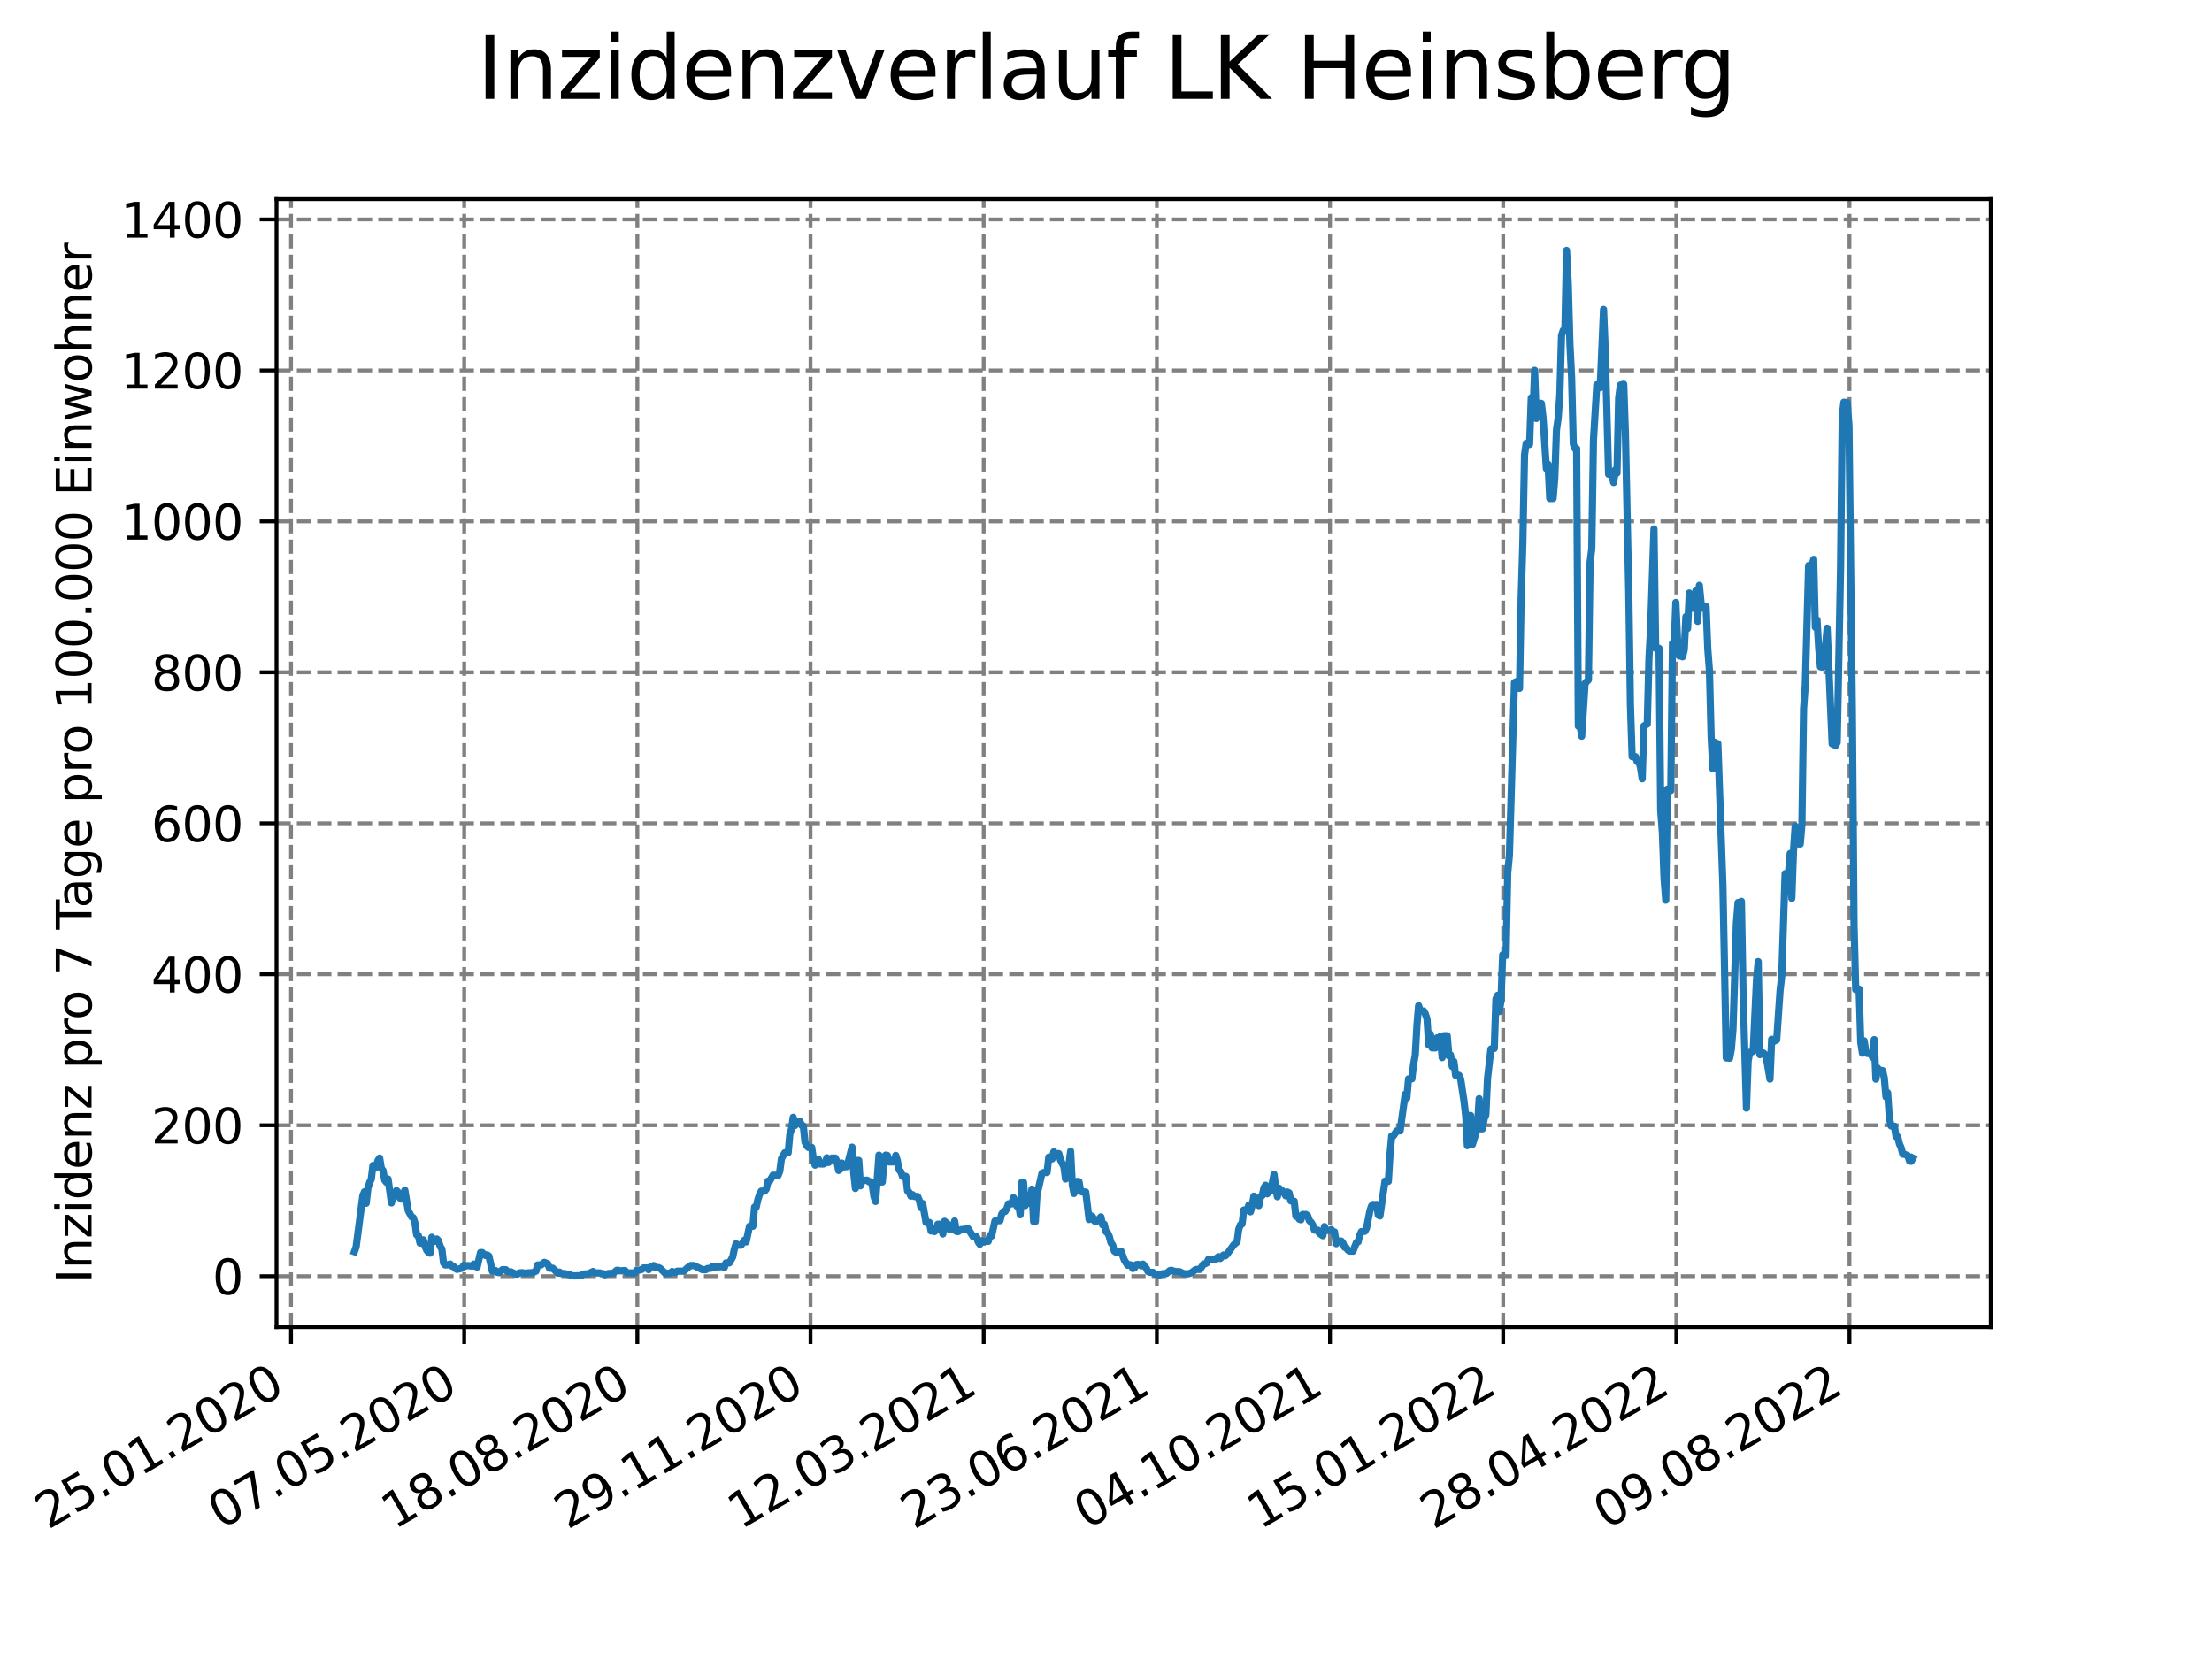 <?xml version="1.0" encoding="utf-8" standalone="no"?>
<!DOCTYPE svg PUBLIC "-//W3C//DTD SVG 1.1//EN"
  "http://www.w3.org/Graphics/SVG/1.1/DTD/svg11.dtd">
<svg xmlns:xlink="http://www.w3.org/1999/xlink" width="460.8pt" height="345.6pt" viewBox="0 0 460.8 345.6" xmlns="http://www.w3.org/2000/svg" version="1.1">
 <defs>
  <style type="text/css">*{stroke-linejoin: round; stroke-linecap: butt}</style>
 </defs>
 <g id="figure_1">
  <g id="patch_1">
   <path d="M 0 345.6 
L 460.8 345.6 
L 460.8 0 
L 0 0 
z
" style="fill: #ffffff"/>
  </g>
  <g id="axes_1">
   <g id="patch_2">
    <path d="M 57.6 276.48 
L 414.72 276.48 
L 414.72 41.472 
L 57.6 41.472 
z
" style="fill: #ffffff"/>
   </g>
   <g id="matplotlib.axis_1">
    <g id="xtick_1">
     <g id="line2d_1">
      <path d="M 60.626 276.48 
L 60.626 41.472 
" clip-path="url(#pe37b77b054)" style="fill: none; stroke-dasharray: 2.96,1.28; stroke-dashoffset: 0; stroke: #808080; stroke-width: 0.8"/>
     </g>
     <g id="line2d_2">
      <defs>
       <path id="me35acb816f" d="M 0 0 
L 0 3.5 
" style="stroke: #000000; stroke-width: 0.8"/>
      </defs>
      <g>
       <use xlink:href="#me35acb816f" x="60.626" y="276.48" style="stroke: #000000; stroke-width: 0.8"/>
      </g>
     </g>
     <g id="text_1">
      <!-- 25.01.2020 -->
      <g transform="translate(10.001 318.689) rotate(-30) scale(0.1 -0.1)">
       <defs>
        <path id="DejaVuSans-32" d="M 1228 531 
L 3431 531 
L 3431 0 
L 469 0 
L 469 531 
Q 828 903 1448 1529 
Q 2069 2156 2228 2338 
Q 2531 2678 2651 2914 
Q 2772 3150 2772 3378 
Q 2772 3750 2511 3984 
Q 2250 4219 1831 4219 
Q 1534 4219 1204 4116 
Q 875 4013 500 3803 
L 500 4441 
Q 881 4594 1212 4672 
Q 1544 4750 1819 4750 
Q 2544 4750 2975 4387 
Q 3406 4025 3406 3419 
Q 3406 3131 3298 2873 
Q 3191 2616 2906 2266 
Q 2828 2175 2409 1742 
Q 1991 1309 1228 531 
z
" transform="scale(0.016)"/>
        <path id="DejaVuSans-35" d="M 691 4666 
L 3169 4666 
L 3169 4134 
L 1269 4134 
L 1269 2991 
Q 1406 3038 1543 3061 
Q 1681 3084 1819 3084 
Q 2600 3084 3056 2656 
Q 3513 2228 3513 1497 
Q 3513 744 3044 326 
Q 2575 -91 1722 -91 
Q 1428 -91 1123 -41 
Q 819 9 494 109 
L 494 744 
Q 775 591 1075 516 
Q 1375 441 1709 441 
Q 2250 441 2565 725 
Q 2881 1009 2881 1497 
Q 2881 1984 2565 2268 
Q 2250 2553 1709 2553 
Q 1456 2553 1204 2497 
Q 953 2441 691 2322 
L 691 4666 
z
" transform="scale(0.016)"/>
        <path id="DejaVuSans-2e" d="M 684 794 
L 1344 794 
L 1344 0 
L 684 0 
L 684 794 
z
" transform="scale(0.016)"/>
        <path id="DejaVuSans-30" d="M 2034 4250 
Q 1547 4250 1301 3770 
Q 1056 3291 1056 2328 
Q 1056 1369 1301 889 
Q 1547 409 2034 409 
Q 2525 409 2770 889 
Q 3016 1369 3016 2328 
Q 3016 3291 2770 3770 
Q 2525 4250 2034 4250 
z
M 2034 4750 
Q 2819 4750 3233 4129 
Q 3647 3509 3647 2328 
Q 3647 1150 3233 529 
Q 2819 -91 2034 -91 
Q 1250 -91 836 529 
Q 422 1150 422 2328 
Q 422 3509 836 4129 
Q 1250 4750 2034 4750 
z
" transform="scale(0.016)"/>
        <path id="DejaVuSans-31" d="M 794 531 
L 1825 531 
L 1825 4091 
L 703 3866 
L 703 4441 
L 1819 4666 
L 2450 4666 
L 2450 531 
L 3481 531 
L 3481 0 
L 794 0 
L 794 531 
z
" transform="scale(0.016)"/>
       </defs>
       <use xlink:href="#DejaVuSans-32"/>
       <use xlink:href="#DejaVuSans-35" x="63.623"/>
       <use xlink:href="#DejaVuSans-2e" x="127.246"/>
       <use xlink:href="#DejaVuSans-30" x="159.033"/>
       <use xlink:href="#DejaVuSans-31" x="222.656"/>
       <use xlink:href="#DejaVuSans-2e" x="286.279"/>
       <use xlink:href="#DejaVuSans-32" x="318.066"/>
       <use xlink:href="#DejaVuSans-30" x="381.689"/>
       <use xlink:href="#DejaVuSans-32" x="445.312"/>
       <use xlink:href="#DejaVuSans-30" x="508.936"/>
      </g>
     </g>
    </g>
    <g id="xtick_2">
     <g id="line2d_3">
      <path d="M 96.699 276.48 
L 96.699 41.472 
" clip-path="url(#pe37b77b054)" style="fill: none; stroke-dasharray: 2.96,1.28; stroke-dashoffset: 0; stroke: #808080; stroke-width: 0.8"/>
     </g>
     <g id="line2d_4">
      <g>
       <use xlink:href="#me35acb816f" x="96.699" y="276.48" style="stroke: #000000; stroke-width: 0.8"/>
      </g>
     </g>
     <g id="text_2">
      <!-- 07.05.2020 -->
      <g transform="translate(46.074 318.689) rotate(-30) scale(0.1 -0.1)">
       <defs>
        <path id="DejaVuSans-37" d="M 525 4666 
L 3525 4666 
L 3525 4397 
L 1831 0 
L 1172 0 
L 2766 4134 
L 525 4134 
L 525 4666 
z
" transform="scale(0.016)"/>
       </defs>
       <use xlink:href="#DejaVuSans-30"/>
       <use xlink:href="#DejaVuSans-37" x="63.623"/>
       <use xlink:href="#DejaVuSans-2e" x="127.246"/>
       <use xlink:href="#DejaVuSans-30" x="159.033"/>
       <use xlink:href="#DejaVuSans-35" x="222.656"/>
       <use xlink:href="#DejaVuSans-2e" x="286.279"/>
       <use xlink:href="#DejaVuSans-32" x="318.066"/>
       <use xlink:href="#DejaVuSans-30" x="381.689"/>
       <use xlink:href="#DejaVuSans-32" x="445.312"/>
       <use xlink:href="#DejaVuSans-30" x="508.936"/>
      </g>
     </g>
    </g>
    <g id="xtick_3">
     <g id="line2d_5">
      <path d="M 132.772 276.48 
L 132.772 41.472 
" clip-path="url(#pe37b77b054)" style="fill: none; stroke-dasharray: 2.96,1.28; stroke-dashoffset: 0; stroke: #808080; stroke-width: 0.8"/>
     </g>
     <g id="line2d_6">
      <g>
       <use xlink:href="#me35acb816f" x="132.772" y="276.48" style="stroke: #000000; stroke-width: 0.8"/>
      </g>
     </g>
     <g id="text_3">
      <!-- 18.08.2020 -->
      <g transform="translate(82.147 318.689) rotate(-30) scale(0.1 -0.1)">
       <defs>
        <path id="DejaVuSans-38" d="M 2034 2216 
Q 1584 2216 1326 1975 
Q 1069 1734 1069 1313 
Q 1069 891 1326 650 
Q 1584 409 2034 409 
Q 2484 409 2743 651 
Q 3003 894 3003 1313 
Q 3003 1734 2745 1975 
Q 2488 2216 2034 2216 
z
M 1403 2484 
Q 997 2584 770 2862 
Q 544 3141 544 3541 
Q 544 4100 942 4425 
Q 1341 4750 2034 4750 
Q 2731 4750 3128 4425 
Q 3525 4100 3525 3541 
Q 3525 3141 3298 2862 
Q 3072 2584 2669 2484 
Q 3125 2378 3379 2068 
Q 3634 1759 3634 1313 
Q 3634 634 3220 271 
Q 2806 -91 2034 -91 
Q 1263 -91 848 271 
Q 434 634 434 1313 
Q 434 1759 690 2068 
Q 947 2378 1403 2484 
z
M 1172 3481 
Q 1172 3119 1398 2916 
Q 1625 2713 2034 2713 
Q 2441 2713 2670 2916 
Q 2900 3119 2900 3481 
Q 2900 3844 2670 4047 
Q 2441 4250 2034 4250 
Q 1625 4250 1398 4047 
Q 1172 3844 1172 3481 
z
" transform="scale(0.016)"/>
       </defs>
       <use xlink:href="#DejaVuSans-31"/>
       <use xlink:href="#DejaVuSans-38" x="63.623"/>
       <use xlink:href="#DejaVuSans-2e" x="127.246"/>
       <use xlink:href="#DejaVuSans-30" x="159.033"/>
       <use xlink:href="#DejaVuSans-38" x="222.656"/>
       <use xlink:href="#DejaVuSans-2e" x="286.279"/>
       <use xlink:href="#DejaVuSans-32" x="318.066"/>
       <use xlink:href="#DejaVuSans-30" x="381.689"/>
       <use xlink:href="#DejaVuSans-32" x="445.312"/>
       <use xlink:href="#DejaVuSans-30" x="508.936"/>
      </g>
     </g>
    </g>
    <g id="xtick_4">
     <g id="line2d_7">
      <path d="M 168.845 276.48 
L 168.845 41.472 
" clip-path="url(#pe37b77b054)" style="fill: none; stroke-dasharray: 2.96,1.28; stroke-dashoffset: 0; stroke: #808080; stroke-width: 0.8"/>
     </g>
     <g id="line2d_8">
      <g>
       <use xlink:href="#me35acb816f" x="168.845" y="276.48" style="stroke: #000000; stroke-width: 0.8"/>
      </g>
     </g>
     <g id="text_4">
      <!-- 29.11.2020 -->
      <g transform="translate(118.219 318.689) rotate(-30) scale(0.1 -0.1)">
       <defs>
        <path id="DejaVuSans-39" d="M 703 97 
L 703 672 
Q 941 559 1184 500 
Q 1428 441 1663 441 
Q 2288 441 2617 861 
Q 2947 1281 2994 2138 
Q 2813 1869 2534 1725 
Q 2256 1581 1919 1581 
Q 1219 1581 811 2004 
Q 403 2428 403 3163 
Q 403 3881 828 4315 
Q 1253 4750 1959 4750 
Q 2769 4750 3195 4129 
Q 3622 3509 3622 2328 
Q 3622 1225 3098 567 
Q 2575 -91 1691 -91 
Q 1453 -91 1209 -44 
Q 966 3 703 97 
z
M 1959 2075 
Q 2384 2075 2632 2365 
Q 2881 2656 2881 3163 
Q 2881 3666 2632 3958 
Q 2384 4250 1959 4250 
Q 1534 4250 1286 3958 
Q 1038 3666 1038 3163 
Q 1038 2656 1286 2365 
Q 1534 2075 1959 2075 
z
" transform="scale(0.016)"/>
       </defs>
       <use xlink:href="#DejaVuSans-32"/>
       <use xlink:href="#DejaVuSans-39" x="63.623"/>
       <use xlink:href="#DejaVuSans-2e" x="127.246"/>
       <use xlink:href="#DejaVuSans-31" x="159.033"/>
       <use xlink:href="#DejaVuSans-31" x="222.656"/>
       <use xlink:href="#DejaVuSans-2e" x="286.279"/>
       <use xlink:href="#DejaVuSans-32" x="318.066"/>
       <use xlink:href="#DejaVuSans-30" x="381.689"/>
       <use xlink:href="#DejaVuSans-32" x="445.312"/>
       <use xlink:href="#DejaVuSans-30" x="508.936"/>
      </g>
     </g>
    </g>
    <g id="xtick_5">
     <g id="line2d_9">
      <path d="M 204.917 276.48 
L 204.917 41.472 
" clip-path="url(#pe37b77b054)" style="fill: none; stroke-dasharray: 2.96,1.28; stroke-dashoffset: 0; stroke: #808080; stroke-width: 0.8"/>
     </g>
     <g id="line2d_10">
      <g>
       <use xlink:href="#me35acb816f" x="204.917" y="276.48" style="stroke: #000000; stroke-width: 0.8"/>
      </g>
     </g>
     <g id="text_5">
      <!-- 12.03.2021 -->
      <g transform="translate(154.292 318.689) rotate(-30) scale(0.1 -0.1)">
       <defs>
        <path id="DejaVuSans-33" d="M 2597 2516 
Q 3050 2419 3304 2112 
Q 3559 1806 3559 1356 
Q 3559 666 3084 287 
Q 2609 -91 1734 -91 
Q 1441 -91 1130 -33 
Q 819 25 488 141 
L 488 750 
Q 750 597 1062 519 
Q 1375 441 1716 441 
Q 2309 441 2620 675 
Q 2931 909 2931 1356 
Q 2931 1769 2642 2001 
Q 2353 2234 1838 2234 
L 1294 2234 
L 1294 2753 
L 1863 2753 
Q 2328 2753 2575 2939 
Q 2822 3125 2822 3475 
Q 2822 3834 2567 4026 
Q 2313 4219 1838 4219 
Q 1578 4219 1281 4162 
Q 984 4106 628 3988 
L 628 4550 
Q 988 4650 1302 4700 
Q 1616 4750 1894 4750 
Q 2613 4750 3031 4423 
Q 3450 4097 3450 3541 
Q 3450 3153 3228 2886 
Q 3006 2619 2597 2516 
z
" transform="scale(0.016)"/>
       </defs>
       <use xlink:href="#DejaVuSans-31"/>
       <use xlink:href="#DejaVuSans-32" x="63.623"/>
       <use xlink:href="#DejaVuSans-2e" x="127.246"/>
       <use xlink:href="#DejaVuSans-30" x="159.033"/>
       <use xlink:href="#DejaVuSans-33" x="222.656"/>
       <use xlink:href="#DejaVuSans-2e" x="286.279"/>
       <use xlink:href="#DejaVuSans-32" x="318.066"/>
       <use xlink:href="#DejaVuSans-30" x="381.689"/>
       <use xlink:href="#DejaVuSans-32" x="445.312"/>
       <use xlink:href="#DejaVuSans-31" x="508.936"/>
      </g>
     </g>
    </g>
    <g id="xtick_6">
     <g id="line2d_11">
      <path d="M 240.99 276.48 
L 240.99 41.472 
" clip-path="url(#pe37b77b054)" style="fill: none; stroke-dasharray: 2.96,1.28; stroke-dashoffset: 0; stroke: #808080; stroke-width: 0.8"/>
     </g>
     <g id="line2d_12">
      <g>
       <use xlink:href="#me35acb816f" x="240.99" y="276.48" style="stroke: #000000; stroke-width: 0.8"/>
      </g>
     </g>
     <g id="text_6">
      <!-- 23.06.2021 -->
      <g transform="translate(190.365 318.689) rotate(-30) scale(0.1 -0.1)">
       <defs>
        <path id="DejaVuSans-36" d="M 2113 2584 
Q 1688 2584 1439 2293 
Q 1191 2003 1191 1497 
Q 1191 994 1439 701 
Q 1688 409 2113 409 
Q 2538 409 2786 701 
Q 3034 994 3034 1497 
Q 3034 2003 2786 2293 
Q 2538 2584 2113 2584 
z
M 3366 4563 
L 3366 3988 
Q 3128 4100 2886 4159 
Q 2644 4219 2406 4219 
Q 1781 4219 1451 3797 
Q 1122 3375 1075 2522 
Q 1259 2794 1537 2939 
Q 1816 3084 2150 3084 
Q 2853 3084 3261 2657 
Q 3669 2231 3669 1497 
Q 3669 778 3244 343 
Q 2819 -91 2113 -91 
Q 1303 -91 875 529 
Q 447 1150 447 2328 
Q 447 3434 972 4092 
Q 1497 4750 2381 4750 
Q 2619 4750 2861 4703 
Q 3103 4656 3366 4563 
z
" transform="scale(0.016)"/>
       </defs>
       <use xlink:href="#DejaVuSans-32"/>
       <use xlink:href="#DejaVuSans-33" x="63.623"/>
       <use xlink:href="#DejaVuSans-2e" x="127.246"/>
       <use xlink:href="#DejaVuSans-30" x="159.033"/>
       <use xlink:href="#DejaVuSans-36" x="222.656"/>
       <use xlink:href="#DejaVuSans-2e" x="286.279"/>
       <use xlink:href="#DejaVuSans-32" x="318.066"/>
       <use xlink:href="#DejaVuSans-30" x="381.689"/>
       <use xlink:href="#DejaVuSans-32" x="445.312"/>
       <use xlink:href="#DejaVuSans-31" x="508.936"/>
      </g>
     </g>
    </g>
    <g id="xtick_7">
     <g id="line2d_13">
      <path d="M 277.063 276.48 
L 277.063 41.472 
" clip-path="url(#pe37b77b054)" style="fill: none; stroke-dasharray: 2.96,1.28; stroke-dashoffset: 0; stroke: #808080; stroke-width: 0.8"/>
     </g>
     <g id="line2d_14">
      <g>
       <use xlink:href="#me35acb816f" x="277.063" y="276.48" style="stroke: #000000; stroke-width: 0.8"/>
      </g>
     </g>
     <g id="text_7">
      <!-- 04.10.2021 -->
      <g transform="translate(226.438 318.689) rotate(-30) scale(0.1 -0.1)">
       <defs>
        <path id="DejaVuSans-34" d="M 2419 4116 
L 825 1625 
L 2419 1625 
L 2419 4116 
z
M 2253 4666 
L 3047 4666 
L 3047 1625 
L 3713 1625 
L 3713 1100 
L 3047 1100 
L 3047 0 
L 2419 0 
L 2419 1100 
L 313 1100 
L 313 1709 
L 2253 4666 
z
" transform="scale(0.016)"/>
       </defs>
       <use xlink:href="#DejaVuSans-30"/>
       <use xlink:href="#DejaVuSans-34" x="63.623"/>
       <use xlink:href="#DejaVuSans-2e" x="127.246"/>
       <use xlink:href="#DejaVuSans-31" x="159.033"/>
       <use xlink:href="#DejaVuSans-30" x="222.656"/>
       <use xlink:href="#DejaVuSans-2e" x="286.279"/>
       <use xlink:href="#DejaVuSans-32" x="318.066"/>
       <use xlink:href="#DejaVuSans-30" x="381.689"/>
       <use xlink:href="#DejaVuSans-32" x="445.312"/>
       <use xlink:href="#DejaVuSans-31" x="508.936"/>
      </g>
     </g>
    </g>
    <g id="xtick_8">
     <g id="line2d_15">
      <path d="M 313.136 276.48 
L 313.136 41.472 
" clip-path="url(#pe37b77b054)" style="fill: none; stroke-dasharray: 2.96,1.28; stroke-dashoffset: 0; stroke: #808080; stroke-width: 0.8"/>
     </g>
     <g id="line2d_16">
      <g>
       <use xlink:href="#me35acb816f" x="313.136" y="276.48" style="stroke: #000000; stroke-width: 0.8"/>
      </g>
     </g>
     <g id="text_8">
      <!-- 15.01.2022 -->
      <g transform="translate(262.51 318.689) rotate(-30) scale(0.1 -0.1)">
       <use xlink:href="#DejaVuSans-31"/>
       <use xlink:href="#DejaVuSans-35" x="63.623"/>
       <use xlink:href="#DejaVuSans-2e" x="127.246"/>
       <use xlink:href="#DejaVuSans-30" x="159.033"/>
       <use xlink:href="#DejaVuSans-31" x="222.656"/>
       <use xlink:href="#DejaVuSans-2e" x="286.279"/>
       <use xlink:href="#DejaVuSans-32" x="318.066"/>
       <use xlink:href="#DejaVuSans-30" x="381.689"/>
       <use xlink:href="#DejaVuSans-32" x="445.312"/>
       <use xlink:href="#DejaVuSans-32" x="508.936"/>
      </g>
     </g>
    </g>
    <g id="xtick_9">
     <g id="line2d_17">
      <path d="M 349.208 276.48 
L 349.208 41.472 
" clip-path="url(#pe37b77b054)" style="fill: none; stroke-dasharray: 2.96,1.28; stroke-dashoffset: 0; stroke: #808080; stroke-width: 0.8"/>
     </g>
     <g id="line2d_18">
      <g>
       <use xlink:href="#me35acb816f" x="349.208" y="276.48" style="stroke: #000000; stroke-width: 0.8"/>
      </g>
     </g>
     <g id="text_9">
      <!-- 28.04.2022 -->
      <g transform="translate(298.583 318.689) rotate(-30) scale(0.1 -0.1)">
       <use xlink:href="#DejaVuSans-32"/>
       <use xlink:href="#DejaVuSans-38" x="63.623"/>
       <use xlink:href="#DejaVuSans-2e" x="127.246"/>
       <use xlink:href="#DejaVuSans-30" x="159.033"/>
       <use xlink:href="#DejaVuSans-34" x="222.656"/>
       <use xlink:href="#DejaVuSans-2e" x="286.279"/>
       <use xlink:href="#DejaVuSans-32" x="318.066"/>
       <use xlink:href="#DejaVuSans-30" x="381.689"/>
       <use xlink:href="#DejaVuSans-32" x="445.312"/>
       <use xlink:href="#DejaVuSans-32" x="508.936"/>
      </g>
     </g>
    </g>
    <g id="xtick_10">
     <g id="line2d_19">
      <path d="M 385.281 276.48 
L 385.281 41.472 
" clip-path="url(#pe37b77b054)" style="fill: none; stroke-dasharray: 2.96,1.28; stroke-dashoffset: 0; stroke: #808080; stroke-width: 0.8"/>
     </g>
     <g id="line2d_20">
      <g>
       <use xlink:href="#me35acb816f" x="385.281" y="276.48" style="stroke: #000000; stroke-width: 0.8"/>
      </g>
     </g>
     <g id="text_10">
      <!-- 09.08.2022 -->
      <g transform="translate(334.656 318.689) rotate(-30) scale(0.1 -0.1)">
       <use xlink:href="#DejaVuSans-30"/>
       <use xlink:href="#DejaVuSans-39" x="63.623"/>
       <use xlink:href="#DejaVuSans-2e" x="127.246"/>
       <use xlink:href="#DejaVuSans-30" x="159.033"/>
       <use xlink:href="#DejaVuSans-38" x="222.656"/>
       <use xlink:href="#DejaVuSans-2e" x="286.279"/>
       <use xlink:href="#DejaVuSans-32" x="318.066"/>
       <use xlink:href="#DejaVuSans-30" x="381.689"/>
       <use xlink:href="#DejaVuSans-32" x="445.312"/>
       <use xlink:href="#DejaVuSans-32" x="508.936"/>
      </g>
     </g>
    </g>
   </g>
   <g id="matplotlib.axis_2">
    <g id="ytick_1">
     <g id="line2d_21">
      <path d="M 57.6 265.859 
L 414.72 265.859 
" clip-path="url(#pe37b77b054)" style="fill: none; stroke-dasharray: 2.96,1.28; stroke-dashoffset: 0; stroke: #808080; stroke-width: 0.8"/>
     </g>
     <g id="line2d_22">
      <defs>
       <path id="m71d457b9a0" d="M 0 0 
L -3.5 0 
" style="stroke: #000000; stroke-width: 0.8"/>
      </defs>
      <g>
       <use xlink:href="#m71d457b9a0" x="57.6" y="265.859" style="stroke: #000000; stroke-width: 0.8"/>
      </g>
     </g>
     <g id="text_11">
      <!-- 0 -->
      <g transform="translate(44.237 269.659) scale(0.1 -0.1)">
       <use xlink:href="#DejaVuSans-30"/>
      </g>
     </g>
    </g>
    <g id="ytick_2">
     <g id="line2d_23">
      <path d="M 57.6 234.409 
L 414.72 234.409 
" clip-path="url(#pe37b77b054)" style="fill: none; stroke-dasharray: 2.96,1.28; stroke-dashoffset: 0; stroke: #808080; stroke-width: 0.8"/>
     </g>
     <g id="line2d_24">
      <g>
       <use xlink:href="#m71d457b9a0" x="57.6" y="234.409" style="stroke: #000000; stroke-width: 0.8"/>
      </g>
     </g>
     <g id="text_12">
      <!-- 200 -->
      <g transform="translate(31.512 238.208) scale(0.1 -0.1)">
       <use xlink:href="#DejaVuSans-32"/>
       <use xlink:href="#DejaVuSans-30" x="63.623"/>
       <use xlink:href="#DejaVuSans-30" x="127.246"/>
      </g>
     </g>
    </g>
    <g id="ytick_3">
     <g id="line2d_25">
      <path d="M 57.6 202.959 
L 414.72 202.959 
" clip-path="url(#pe37b77b054)" style="fill: none; stroke-dasharray: 2.96,1.28; stroke-dashoffset: 0; stroke: #808080; stroke-width: 0.8"/>
     </g>
     <g id="line2d_26">
      <g>
       <use xlink:href="#m71d457b9a0" x="57.6" y="202.959" style="stroke: #000000; stroke-width: 0.8"/>
      </g>
     </g>
     <g id="text_13">
      <!-- 400 -->
      <g transform="translate(31.512 206.758) scale(0.1 -0.1)">
       <use xlink:href="#DejaVuSans-34"/>
       <use xlink:href="#DejaVuSans-30" x="63.623"/>
       <use xlink:href="#DejaVuSans-30" x="127.246"/>
      </g>
     </g>
    </g>
    <g id="ytick_4">
     <g id="line2d_27">
      <path d="M 57.6 171.508 
L 414.72 171.508 
" clip-path="url(#pe37b77b054)" style="fill: none; stroke-dasharray: 2.96,1.28; stroke-dashoffset: 0; stroke: #808080; stroke-width: 0.8"/>
     </g>
     <g id="line2d_28">
      <g>
       <use xlink:href="#m71d457b9a0" x="57.6" y="171.508" style="stroke: #000000; stroke-width: 0.8"/>
      </g>
     </g>
     <g id="text_14">
      <!-- 600 -->
      <g transform="translate(31.512 175.308) scale(0.1 -0.1)">
       <use xlink:href="#DejaVuSans-36"/>
       <use xlink:href="#DejaVuSans-30" x="63.623"/>
       <use xlink:href="#DejaVuSans-30" x="127.246"/>
      </g>
     </g>
    </g>
    <g id="ytick_5">
     <g id="line2d_29">
      <path d="M 57.6 140.058 
L 414.72 140.058 
" clip-path="url(#pe37b77b054)" style="fill: none; stroke-dasharray: 2.96,1.28; stroke-dashoffset: 0; stroke: #808080; stroke-width: 0.8"/>
     </g>
     <g id="line2d_30">
      <g>
       <use xlink:href="#m71d457b9a0" x="57.6" y="140.058" style="stroke: #000000; stroke-width: 0.8"/>
      </g>
     </g>
     <g id="text_15">
      <!-- 800 -->
      <g transform="translate(31.512 143.857) scale(0.1 -0.1)">
       <use xlink:href="#DejaVuSans-38"/>
       <use xlink:href="#DejaVuSans-30" x="63.623"/>
       <use xlink:href="#DejaVuSans-30" x="127.246"/>
      </g>
     </g>
    </g>
    <g id="ytick_6">
     <g id="line2d_31">
      <path d="M 57.6 108.608 
L 414.72 108.608 
" clip-path="url(#pe37b77b054)" style="fill: none; stroke-dasharray: 2.96,1.28; stroke-dashoffset: 0; stroke: #808080; stroke-width: 0.8"/>
     </g>
     <g id="line2d_32">
      <g>
       <use xlink:href="#m71d457b9a0" x="57.6" y="108.608" style="stroke: #000000; stroke-width: 0.8"/>
      </g>
     </g>
     <g id="text_16">
      <!-- 1000 -->
      <g transform="translate(25.15 112.407) scale(0.1 -0.1)">
       <use xlink:href="#DejaVuSans-31"/>
       <use xlink:href="#DejaVuSans-30" x="63.623"/>
       <use xlink:href="#DejaVuSans-30" x="127.246"/>
       <use xlink:href="#DejaVuSans-30" x="190.869"/>
      </g>
     </g>
    </g>
    <g id="ytick_7">
     <g id="line2d_33">
      <path d="M 57.6 77.158 
L 414.72 77.158 
" clip-path="url(#pe37b77b054)" style="fill: none; stroke-dasharray: 2.96,1.28; stroke-dashoffset: 0; stroke: #808080; stroke-width: 0.8"/>
     </g>
     <g id="line2d_34">
      <g>
       <use xlink:href="#m71d457b9a0" x="57.6" y="77.158" style="stroke: #000000; stroke-width: 0.8"/>
      </g>
     </g>
     <g id="text_17">
      <!-- 1200 -->
      <g transform="translate(25.15 80.957) scale(0.1 -0.1)">
       <use xlink:href="#DejaVuSans-31"/>
       <use xlink:href="#DejaVuSans-32" x="63.623"/>
       <use xlink:href="#DejaVuSans-30" x="127.246"/>
       <use xlink:href="#DejaVuSans-30" x="190.869"/>
      </g>
     </g>
    </g>
    <g id="ytick_8">
     <g id="line2d_35">
      <path d="M 57.6 45.707 
L 414.72 45.707 
" clip-path="url(#pe37b77b054)" style="fill: none; stroke-dasharray: 2.96,1.28; stroke-dashoffset: 0; stroke: #808080; stroke-width: 0.8"/>
     </g>
     <g id="line2d_36">
      <g>
       <use xlink:href="#m71d457b9a0" x="57.6" y="45.707" style="stroke: #000000; stroke-width: 0.8"/>
      </g>
     </g>
     <g id="text_18">
      <!-- 1400 -->
      <g transform="translate(25.15 49.507) scale(0.1 -0.1)">
       <use xlink:href="#DejaVuSans-31"/>
       <use xlink:href="#DejaVuSans-34" x="63.623"/>
       <use xlink:href="#DejaVuSans-30" x="127.246"/>
       <use xlink:href="#DejaVuSans-30" x="190.869"/>
      </g>
     </g>
    </g>
    <g id="text_19">
     <!-- Inzidenz pro 7 Tage pro 100.000 Einwohner -->
     <g transform="translate(19.07 267.301) rotate(-90) scale(0.1 -0.1)">
      <defs>
       <path id="DejaVuSans-49" d="M 628 4666 
L 1259 4666 
L 1259 0 
L 628 0 
L 628 4666 
z
" transform="scale(0.016)"/>
       <path id="DejaVuSans-6e" d="M 3513 2113 
L 3513 0 
L 2938 0 
L 2938 2094 
Q 2938 2591 2744 2837 
Q 2550 3084 2163 3084 
Q 1697 3084 1428 2787 
Q 1159 2491 1159 1978 
L 1159 0 
L 581 0 
L 581 3500 
L 1159 3500 
L 1159 2956 
Q 1366 3272 1645 3428 
Q 1925 3584 2291 3584 
Q 2894 3584 3203 3211 
Q 3513 2838 3513 2113 
z
" transform="scale(0.016)"/>
       <path id="DejaVuSans-7a" d="M 353 3500 
L 3084 3500 
L 3084 2975 
L 922 459 
L 3084 459 
L 3084 0 
L 275 0 
L 275 525 
L 2438 3041 
L 353 3041 
L 353 3500 
z
" transform="scale(0.016)"/>
       <path id="DejaVuSans-69" d="M 603 3500 
L 1178 3500 
L 1178 0 
L 603 0 
L 603 3500 
z
M 603 4863 
L 1178 4863 
L 1178 4134 
L 603 4134 
L 603 4863 
z
" transform="scale(0.016)"/>
       <path id="DejaVuSans-64" d="M 2906 2969 
L 2906 4863 
L 3481 4863 
L 3481 0 
L 2906 0 
L 2906 525 
Q 2725 213 2448 61 
Q 2172 -91 1784 -91 
Q 1150 -91 751 415 
Q 353 922 353 1747 
Q 353 2572 751 3078 
Q 1150 3584 1784 3584 
Q 2172 3584 2448 3432 
Q 2725 3281 2906 2969 
z
M 947 1747 
Q 947 1113 1208 752 
Q 1469 391 1925 391 
Q 2381 391 2643 752 
Q 2906 1113 2906 1747 
Q 2906 2381 2643 2742 
Q 2381 3103 1925 3103 
Q 1469 3103 1208 2742 
Q 947 2381 947 1747 
z
" transform="scale(0.016)"/>
       <path id="DejaVuSans-65" d="M 3597 1894 
L 3597 1613 
L 953 1613 
Q 991 1019 1311 708 
Q 1631 397 2203 397 
Q 2534 397 2845 478 
Q 3156 559 3463 722 
L 3463 178 
Q 3153 47 2828 -22 
Q 2503 -91 2169 -91 
Q 1331 -91 842 396 
Q 353 884 353 1716 
Q 353 2575 817 3079 
Q 1281 3584 2069 3584 
Q 2775 3584 3186 3129 
Q 3597 2675 3597 1894 
z
M 3022 2063 
Q 3016 2534 2758 2815 
Q 2500 3097 2075 3097 
Q 1594 3097 1305 2825 
Q 1016 2553 972 2059 
L 3022 2063 
z
" transform="scale(0.016)"/>
       <path id="DejaVuSans-20" transform="scale(0.016)"/>
       <path id="DejaVuSans-70" d="M 1159 525 
L 1159 -1331 
L 581 -1331 
L 581 3500 
L 1159 3500 
L 1159 2969 
Q 1341 3281 1617 3432 
Q 1894 3584 2278 3584 
Q 2916 3584 3314 3078 
Q 3713 2572 3713 1747 
Q 3713 922 3314 415 
Q 2916 -91 2278 -91 
Q 1894 -91 1617 61 
Q 1341 213 1159 525 
z
M 3116 1747 
Q 3116 2381 2855 2742 
Q 2594 3103 2138 3103 
Q 1681 3103 1420 2742 
Q 1159 2381 1159 1747 
Q 1159 1113 1420 752 
Q 1681 391 2138 391 
Q 2594 391 2855 752 
Q 3116 1113 3116 1747 
z
" transform="scale(0.016)"/>
       <path id="DejaVuSans-72" d="M 2631 2963 
Q 2534 3019 2420 3045 
Q 2306 3072 2169 3072 
Q 1681 3072 1420 2755 
Q 1159 2438 1159 1844 
L 1159 0 
L 581 0 
L 581 3500 
L 1159 3500 
L 1159 2956 
Q 1341 3275 1631 3429 
Q 1922 3584 2338 3584 
Q 2397 3584 2469 3576 
Q 2541 3569 2628 3553 
L 2631 2963 
z
" transform="scale(0.016)"/>
       <path id="DejaVuSans-6f" d="M 1959 3097 
Q 1497 3097 1228 2736 
Q 959 2375 959 1747 
Q 959 1119 1226 758 
Q 1494 397 1959 397 
Q 2419 397 2687 759 
Q 2956 1122 2956 1747 
Q 2956 2369 2687 2733 
Q 2419 3097 1959 3097 
z
M 1959 3584 
Q 2709 3584 3137 3096 
Q 3566 2609 3566 1747 
Q 3566 888 3137 398 
Q 2709 -91 1959 -91 
Q 1206 -91 779 398 
Q 353 888 353 1747 
Q 353 2609 779 3096 
Q 1206 3584 1959 3584 
z
" transform="scale(0.016)"/>
       <path id="DejaVuSans-54" d="M -19 4666 
L 3928 4666 
L 3928 4134 
L 2272 4134 
L 2272 0 
L 1638 0 
L 1638 4134 
L -19 4134 
L -19 4666 
z
" transform="scale(0.016)"/>
       <path id="DejaVuSans-61" d="M 2194 1759 
Q 1497 1759 1228 1600 
Q 959 1441 959 1056 
Q 959 750 1161 570 
Q 1363 391 1709 391 
Q 2188 391 2477 730 
Q 2766 1069 2766 1631 
L 2766 1759 
L 2194 1759 
z
M 3341 1997 
L 3341 0 
L 2766 0 
L 2766 531 
Q 2569 213 2275 61 
Q 1981 -91 1556 -91 
Q 1019 -91 701 211 
Q 384 513 384 1019 
Q 384 1609 779 1909 
Q 1175 2209 1959 2209 
L 2766 2209 
L 2766 2266 
Q 2766 2663 2505 2880 
Q 2244 3097 1772 3097 
Q 1472 3097 1187 3025 
Q 903 2953 641 2809 
L 641 3341 
Q 956 3463 1253 3523 
Q 1550 3584 1831 3584 
Q 2591 3584 2966 3190 
Q 3341 2797 3341 1997 
z
" transform="scale(0.016)"/>
       <path id="DejaVuSans-67" d="M 2906 1791 
Q 2906 2416 2648 2759 
Q 2391 3103 1925 3103 
Q 1463 3103 1205 2759 
Q 947 2416 947 1791 
Q 947 1169 1205 825 
Q 1463 481 1925 481 
Q 2391 481 2648 825 
Q 2906 1169 2906 1791 
z
M 3481 434 
Q 3481 -459 3084 -895 
Q 2688 -1331 1869 -1331 
Q 1566 -1331 1297 -1286 
Q 1028 -1241 775 -1147 
L 775 -588 
Q 1028 -725 1275 -790 
Q 1522 -856 1778 -856 
Q 2344 -856 2625 -561 
Q 2906 -266 2906 331 
L 2906 616 
Q 2728 306 2450 153 
Q 2172 0 1784 0 
Q 1141 0 747 490 
Q 353 981 353 1791 
Q 353 2603 747 3093 
Q 1141 3584 1784 3584 
Q 2172 3584 2450 3431 
Q 2728 3278 2906 2969 
L 2906 3500 
L 3481 3500 
L 3481 434 
z
" transform="scale(0.016)"/>
       <path id="DejaVuSans-45" d="M 628 4666 
L 3578 4666 
L 3578 4134 
L 1259 4134 
L 1259 2753 
L 3481 2753 
L 3481 2222 
L 1259 2222 
L 1259 531 
L 3634 531 
L 3634 0 
L 628 0 
L 628 4666 
z
" transform="scale(0.016)"/>
       <path id="DejaVuSans-77" d="M 269 3500 
L 844 3500 
L 1563 769 
L 2278 3500 
L 2956 3500 
L 3675 769 
L 4391 3500 
L 4966 3500 
L 4050 0 
L 3372 0 
L 2619 2869 
L 1863 0 
L 1184 0 
L 269 3500 
z
" transform="scale(0.016)"/>
       <path id="DejaVuSans-68" d="M 3513 2113 
L 3513 0 
L 2938 0 
L 2938 2094 
Q 2938 2591 2744 2837 
Q 2550 3084 2163 3084 
Q 1697 3084 1428 2787 
Q 1159 2491 1159 1978 
L 1159 0 
L 581 0 
L 581 4863 
L 1159 4863 
L 1159 2956 
Q 1366 3272 1645 3428 
Q 1925 3584 2291 3584 
Q 2894 3584 3203 3211 
Q 3513 2838 3513 2113 
z
" transform="scale(0.016)"/>
      </defs>
      <use xlink:href="#DejaVuSans-49"/>
      <use xlink:href="#DejaVuSans-6e" x="29.492"/>
      <use xlink:href="#DejaVuSans-7a" x="92.871"/>
      <use xlink:href="#DejaVuSans-69" x="145.361"/>
      <use xlink:href="#DejaVuSans-64" x="173.145"/>
      <use xlink:href="#DejaVuSans-65" x="236.621"/>
      <use xlink:href="#DejaVuSans-6e" x="298.145"/>
      <use xlink:href="#DejaVuSans-7a" x="361.523"/>
      <use xlink:href="#DejaVuSans-20" x="414.014"/>
      <use xlink:href="#DejaVuSans-70" x="445.801"/>
      <use xlink:href="#DejaVuSans-72" x="509.277"/>
      <use xlink:href="#DejaVuSans-6f" x="548.141"/>
      <use xlink:href="#DejaVuSans-20" x="609.322"/>
      <use xlink:href="#DejaVuSans-37" x="641.109"/>
      <use xlink:href="#DejaVuSans-20" x="704.732"/>
      <use xlink:href="#DejaVuSans-54" x="736.52"/>
      <use xlink:href="#DejaVuSans-61" x="781.104"/>
      <use xlink:href="#DejaVuSans-67" x="842.383"/>
      <use xlink:href="#DejaVuSans-65" x="905.859"/>
      <use xlink:href="#DejaVuSans-20" x="967.383"/>
      <use xlink:href="#DejaVuSans-70" x="999.17"/>
      <use xlink:href="#DejaVuSans-72" x="1062.646"/>
      <use xlink:href="#DejaVuSans-6f" x="1101.51"/>
      <use xlink:href="#DejaVuSans-20" x="1162.691"/>
      <use xlink:href="#DejaVuSans-31" x="1194.479"/>
      <use xlink:href="#DejaVuSans-30" x="1258.102"/>
      <use xlink:href="#DejaVuSans-30" x="1321.725"/>
      <use xlink:href="#DejaVuSans-2e" x="1385.348"/>
      <use xlink:href="#DejaVuSans-30" x="1417.135"/>
      <use xlink:href="#DejaVuSans-30" x="1480.758"/>
      <use xlink:href="#DejaVuSans-30" x="1544.381"/>
      <use xlink:href="#DejaVuSans-20" x="1608.004"/>
      <use xlink:href="#DejaVuSans-45" x="1639.791"/>
      <use xlink:href="#DejaVuSans-69" x="1702.975"/>
      <use xlink:href="#DejaVuSans-6e" x="1730.758"/>
      <use xlink:href="#DejaVuSans-77" x="1794.137"/>
      <use xlink:href="#DejaVuSans-6f" x="1875.924"/>
      <use xlink:href="#DejaVuSans-68" x="1937.105"/>
      <use xlink:href="#DejaVuSans-6e" x="2000.484"/>
      <use xlink:href="#DejaVuSans-65" x="2063.863"/>
      <use xlink:href="#DejaVuSans-72" x="2125.387"/>
     </g>
    </g>
   </g>
   <g id="line2d_37">
    <path d="M 73.833 260.752 
L 74.183 259.768 
L 75.584 249.061 
L 75.934 248.261 
L 76.284 250.661 
L 76.634 247.584 
L 76.985 246.353 
L 77.335 245.676 
L 77.685 242.784 
L 78.035 243.4 
L 78.386 243.092 
L 78.736 241.738 
L 79.086 241.246 
L 79.436 243.4 
L 79.786 243.83 
L 80.137 245.861 
L 80.487 246.292 
L 80.837 245.615 
L 81.538 250.599 
L 81.888 249.184 
L 82.238 249.061 
L 82.588 248.015 
L 82.938 248.384 
L 83.289 249.553 
L 83.639 249.799 
L 83.989 249.184 
L 84.339 247.953 
L 85.04 252.199 
L 85.74 253.491 
L 86.09 253.676 
L 86.441 254.783 
L 86.791 257.245 
L 87.141 257.368 
L 87.491 258.968 
L 87.842 258.291 
L 88.192 258.291 
L 88.542 259.644 
L 88.892 260.444 
L 89.242 260.875 
L 89.593 261.06 
L 89.943 257.737 
L 90.293 258.598 
L 90.643 258.598 
L 90.994 258.106 
L 91.344 258.475 
L 91.694 259.644 
L 92.044 260.198 
L 92.394 263.09 
L 92.745 263.521 
L 93.095 263.521 
L 93.795 263.336 
L 94.146 263.767 
L 94.496 263.829 
L 94.846 264.259 
L 95.196 264.444 
L 96.247 264.198 
L 96.597 263.583 
L 96.947 263.767 
L 97.298 263.644 
L 97.998 263.706 
L 98.348 263.767 
L 98.698 263.336 
L 99.049 263.829 
L 99.399 263.952 
L 100.099 260.937 
L 100.449 260.937 
L 101.15 261.552 
L 101.5 261.429 
L 101.85 261.675 
L 102.551 264.813 
L 102.901 264.813 
L 103.251 264.69 
L 103.601 265.059 
L 103.952 265.121 
L 104.652 264.506 
L 105.353 264.506 
L 105.703 264.936 
L 106.053 264.998 
L 106.403 264.936 
L 107.454 265.429 
L 107.804 265.429 
L 108.154 265.182 
L 108.855 265.121 
L 109.205 265.244 
L 109.905 265.182 
L 110.956 265.121 
L 111.657 264.813 
L 112.007 263.521 
L 112.707 263.521 
L 113.408 262.967 
L 114.108 263.275 
L 114.458 264.198 
L 115.159 264.198 
L 116.209 265.244 
L 116.56 264.998 
L 116.91 265.306 
L 117.61 265.306 
L 118.311 265.49 
L 118.661 265.49 
L 119.011 265.736 
L 119.712 265.798 
L 121.113 265.736 
L 121.463 265.429 
L 122.163 265.367 
L 122.513 265.367 
L 123.564 264.875 
L 123.914 265.182 
L 124.965 265.182 
L 125.315 265.367 
L 125.665 265.306 
L 126.016 265.552 
L 126.716 265.306 
L 127.767 265.244 
L 128.467 264.629 
L 128.817 264.629 
L 129.168 264.752 
L 129.868 264.69 
L 130.218 264.69 
L 130.568 265.182 
L 132.32 265.182 
L 132.67 264.567 
L 133.02 264.629 
L 133.72 264.444 
L 134.071 264.136 
L 134.771 264.136 
L 135.121 264.506 
L 135.472 263.952 
L 136.172 263.644 
L 136.522 264.075 
L 137.223 264.075 
L 137.573 264.259 
L 138.624 265.306 
L 139.324 265.244 
L 139.674 265.244 
L 140.024 264.875 
L 140.375 265.059 
L 140.725 265.059 
L 141.075 264.813 
L 142.476 264.813 
L 143.176 264.136 
L 143.877 263.644 
L 144.577 263.644 
L 146.328 264.506 
L 147.029 264.506 
L 147.379 264.259 
L 148.08 264.198 
L 148.43 263.829 
L 148.78 263.952 
L 150.181 263.89 
L 150.531 263.706 
L 150.881 264.075 
L 151.231 263.09 
L 151.932 263.09 
L 152.632 261.86 
L 152.983 260.198 
L 153.333 259.091 
L 153.683 259.398 
L 154.383 259.398 
L 155.084 258.352 
L 155.434 258.721 
L 156.135 255.46 
L 156.835 255.46 
L 157.185 251.461 
L 157.535 251.461 
L 157.886 249.861 
L 158.236 248.815 
L 158.586 248.138 
L 159.287 248.138 
L 159.637 247.707 
L 159.987 246.046 
L 160.337 246.046 
L 161.038 244.815 
L 162.088 244.876 
L 162.439 244.015 
L 162.789 241.369 
L 163.489 240.138 
L 164.19 240.138 
L 164.54 236.262 
L 164.89 235.216 
L 165.24 232.754 
L 165.591 234.477 
L 165.941 233.616 
L 166.641 233.616 
L 166.991 234.416 
L 167.342 234.539 
L 167.692 237.923 
L 168.042 238.662 
L 168.392 239.031 
L 169.093 239.031 
L 169.443 241.492 
L 169.793 242.723 
L 170.143 241.923 
L 170.494 241.492 
L 170.844 242.477 
L 171.544 242.477 
L 171.895 242.292 
L 172.245 241.184 
L 172.595 242.169 
L 173.295 241.246 
L 173.996 241.246 
L 174.346 241.923 
L 174.696 243.83 
L 175.046 243.584 
L 175.397 242.292 
L 175.747 243.092 
L 176.447 243.03 
L 177.498 238.969 
L 177.848 244.323 
L 178.198 247.584 
L 178.549 241.738 
L 178.899 241.738 
L 179.249 247.03 
L 179.599 246.046 
L 180.3 245.861 
L 180.65 245.861 
L 181 246.169 
L 181.35 246.169 
L 181.701 246.846 
L 182.051 249.245 
L 182.401 250.291 
L 183.102 240.631 
L 183.452 246.23 
L 183.802 246.23 
L 184.152 241.738 
L 184.502 240.631 
L 184.853 240.692 
L 185.203 242.046 
L 186.254 242.046 
L 186.604 240.692 
L 186.954 241.861 
L 187.304 243.707 
L 187.654 244.077 
L 188.005 245.061 
L 188.705 245.061 
L 189.055 248.076 
L 189.406 248.384 
L 189.756 249.184 
L 190.106 248.876 
L 190.456 249.245 
L 191.157 249.245 
L 191.507 250.045 
L 191.857 251.584 
L 192.207 250.722 
L 192.908 254.66 
L 193.608 254.66 
L 193.958 256.445 
L 194.309 256.137 
L 194.659 256.568 
L 195.009 256.26 
L 195.359 255.029 
L 196.06 255.029 
L 196.41 257.06 
L 196.76 254.414 
L 197.461 255.029 
L 197.811 256.137 
L 198.511 256.137 
L 198.862 254.353 
L 199.212 256.506 
L 199.562 256.568 
L 200.262 256.137 
L 200.963 256.137 
L 201.313 255.829 
L 201.663 255.952 
L 202.714 257.614 
L 203.414 257.614 
L 203.765 258.721 
L 204.115 259.214 
L 204.465 258.475 
L 204.815 258.598 
L 205.866 258.598 
L 206.216 257.368 
L 206.566 257.491 
L 207.267 254.353 
L 207.967 254.291 
L 208.317 254.291 
L 208.668 252.937 
L 209.018 252.384 
L 209.368 252.384 
L 209.718 251.83 
L 210.069 250.784 
L 210.769 250.784 
L 211.119 249.491 
L 211.469 250.168 
L 211.82 251.276 
L 212.17 250.722 
L 212.52 253.06 
L 212.87 246.292 
L 213.221 246.292 
L 213.571 251.153 
L 213.921 250.045 
L 214.271 250.291 
L 214.621 250.722 
L 214.972 247.707 
L 215.322 254.476 
L 215.672 254.476 
L 216.022 248.876 
L 217.073 244.384 
L 217.423 244.261 
L 218.124 244.261 
L 218.474 241.061 
L 218.824 241.061 
L 219.174 241.431 
L 219.525 239.954 
L 219.875 240.323 
L 220.575 240.323 
L 220.925 241.677 
L 221.626 243.03 
L 221.976 245.615 
L 222.326 245.369 
L 223.027 239.831 
L 223.377 246.784 
L 223.727 248.63 
L 224.077 246.169 
L 224.428 246.107 
L 224.778 246.169 
L 225.128 248.199 
L 225.478 248.322 
L 226.179 248.322 
L 226.879 254.045 
L 227.229 253.245 
L 227.58 253.43 
L 227.93 254.291 
L 228.28 254.537 
L 228.63 254.106 
L 228.98 253.922 
L 229.331 253.491 
L 229.681 255.153 
L 230.031 255.029 
L 230.381 256.568 
L 230.732 256.814 
L 231.082 257.552 
L 231.432 258.906 
L 231.782 259.337 
L 232.132 260.629 
L 232.483 260.875 
L 232.833 260.937 
L 233.183 260.875 
L 233.533 260.629 
L 234.234 262.537 
L 234.934 263.583 
L 235.284 263.46 
L 235.635 263.521 
L 235.985 264.259 
L 236.335 264.136 
L 236.685 263.46 
L 237.036 263.398 
L 237.386 263.46 
L 237.736 263.706 
L 238.086 263.336 
L 238.787 264.198 
L 239.137 264.875 
L 239.487 265.059 
L 240.188 265.059 
L 240.538 265.367 
L 241.588 265.613 
L 242.289 265.306 
L 242.989 265.306 
L 243.69 264.69 
L 244.04 264.629 
L 244.74 264.875 
L 245.791 264.936 
L 246.492 265.306 
L 247.192 265.367 
L 247.542 265.367 
L 248.243 265.121 
L 248.943 264.567 
L 249.293 264.444 
L 249.994 264.444 
L 250.694 263.336 
L 251.044 263.275 
L 251.395 263.09 
L 251.745 262.352 
L 252.795 262.413 
L 253.146 262.475 
L 253.496 262.044 
L 253.846 261.798 
L 254.196 262.167 
L 254.897 261.429 
L 255.247 261.614 
L 255.597 261.306 
L 256.998 259.337 
L 257.699 258.721 
L 258.049 256.076 
L 258.399 255.153 
L 258.749 254.968 
L 259.099 252.076 
L 259.45 252.014 
L 259.8 252.137 
L 260.15 251.03 
L 260.5 252.445 
L 260.851 251.153 
L 261.201 249.184 
L 261.551 249.799 
L 261.901 250.722 
L 262.251 251.153 
L 262.602 249.245 
L 262.952 249.061 
L 263.302 247.461 
L 263.652 246.907 
L 264.003 248.692 
L 264.353 248.199 
L 264.703 248.138 
L 265.403 244.63 
L 265.754 247.461 
L 266.104 249.307 
L 266.454 247.522 
L 266.804 248.015 
L 267.155 248.076 
L 267.505 248.507 
L 267.855 249.122 
L 268.205 248.322 
L 268.555 248.507 
L 268.906 250.168 
L 269.606 250.23 
L 269.956 253.368 
L 270.307 253.245 
L 270.657 253.983 
L 271.007 254.106 
L 271.357 252.999 
L 272.058 252.999 
L 272.408 253.245 
L 272.758 254.291 
L 273.108 254.599 
L 273.459 255.153 
L 273.809 256.26 
L 274.509 256.26 
L 274.859 256.937 
L 275.56 257.429 
L 275.91 255.522 
L 276.26 256.322 
L 276.961 256.322 
L 277.311 256.137 
L 277.661 256.568 
L 278.011 256.629 
L 278.362 259.091 
L 278.712 258.537 
L 279.412 258.537 
L 279.762 258.968 
L 280.113 259.829 
L 280.463 259.952 
L 280.813 260.444 
L 281.163 260.629 
L 281.864 260.629 
L 282.564 258.845 
L 282.914 258.721 
L 283.265 257.306 
L 283.615 256.568 
L 284.315 256.506 
L 284.666 255.891 
L 285.366 252.26 
L 285.716 251.214 
L 286.066 250.907 
L 286.417 250.968 
L 286.767 250.907 
L 287.117 253.122 
L 287.467 253.307 
L 288.518 246.046 
L 289.218 246.107 
L 289.569 240.385 
L 289.919 236.631 
L 290.269 236.631 
L 290.97 235.585 
L 291.67 235.585 
L 292.721 227.955 
L 293.071 228.755 
L 293.421 224.755 
L 294.122 224.755 
L 294.472 221.678 
L 294.822 219.832 
L 295.172 213.679 
L 295.522 209.495 
L 295.873 210.602 
L 296.573 210.602 
L 296.923 211.218 
L 297.274 212.264 
L 297.624 217.679 
L 297.974 215.402 
L 298.324 218.294 
L 299.025 218.294 
L 299.375 216.202 
L 299.725 216.694 
L 300.075 215.894 
L 300.425 220.325 
L 300.776 215.771 
L 301.476 215.771 
L 301.826 219.956 
L 302.177 219.771 
L 302.527 222.171 
L 302.877 221.125 
L 303.227 224.017 
L 303.928 224.017 
L 304.278 224.755 
L 304.978 229.37 
L 305.329 232.385 
L 305.679 238.662 
L 306.029 232.385 
L 306.379 232.385 
L 306.729 238.415 
L 307.78 235.031 
L 308.13 228.878 
L 308.481 235.154 
L 308.831 235.154 
L 309.181 233.062 
L 309.531 232.262 
L 309.881 224.632 
L 310.582 218.54 
L 310.932 218.417 
L 311.282 218.417 
L 311.633 208.08 
L 311.983 207.341 
L 312.333 210.726 
L 312.683 208.51 
L 313.033 198.911 
L 313.384 199.034 
L 313.734 199.034 
L 314.084 181.866 
L 314.434 178.174 
L 315.485 142.177 
L 316.185 141.87 
L 316.536 143.408 
L 316.886 124.579 
L 317.236 112.949 
L 317.586 94.735 
L 317.937 92.335 
L 318.637 92.582 
L 318.987 82.859 
L 319.337 86.674 
L 319.688 77.137 
L 320.038 87.167 
L 320.388 83.967 
L 321.089 84.028 
L 321.439 86.982 
L 322.139 97.627 
L 322.489 96.704 
L 322.84 103.842 
L 323.54 103.842 
L 323.89 99.535 
L 324.24 89.566 
L 324.591 87.105 
L 324.941 82.182 
L 325.291 69.876 
L 325.641 68.83 
L 325.992 68.83 
L 326.342 52.154 
L 326.692 59.107 
L 327.042 71.66 
L 327.392 78.552 
L 327.743 92.458 
L 328.093 93.443 
L 328.443 93.443 
L 328.793 151.284 
L 329.144 150.977 
L 329.494 153.376 
L 330.194 142.362 
L 330.895 141.624 
L 331.245 117.133 
L 331.595 114.303 
L 331.945 91.659 
L 332.646 80.152 
L 333.346 80.767 
L 334.047 64.461 
L 334.397 72.891 
L 335.097 98.796 
L 335.798 98.981 
L 336.148 100.519 
L 336.498 97.873 
L 336.848 98.55 
L 337.199 82.859 
L 337.549 80.213 
L 338.249 80.029 
L 338.6 90.305 
L 339.3 123.287 
L 339.65 146.977 
L 340 157.622 
L 340.351 157.684 
L 340.701 157.622 
L 341.051 158.668 
L 341.401 158.484 
L 341.752 159.961 
L 342.102 162.237 
L 342.452 151.223 
L 343.152 150.854 
L 343.503 137.193 
L 343.853 130.855 
L 344.553 110.18 
L 344.904 135.04 
L 345.254 135.101 
L 345.604 135.04 
L 345.954 168.821 
L 346.304 173.436 
L 346.655 183.036 
L 347.005 187.527 
L 347.355 164.391 
L 347.705 164.637 
L 348.055 164.699 
L 348.406 133.993 
L 348.756 134.609 
L 349.106 125.502 
L 349.456 133.255 
L 349.807 136.639 
L 350.157 136.639 
L 350.507 136.824 
L 350.857 135.347 
L 351.207 128.455 
L 351.558 130.917 
L 351.908 123.533 
L 352.258 126.733 
L 352.608 126.671 
L 352.959 126.733 
L 353.309 122.917 
L 353.659 129.44 
L 354.009 121.933 
L 354.359 125.563 
L 354.71 126.671 
L 355.06 126.425 
L 355.41 126.363 
L 355.76 135.163 
L 356.111 139.778 
L 356.461 153.5 
L 356.811 160.145 
L 357.161 154.607 
L 357.511 154.853 
L 357.862 154.915 
L 358.912 184.451 
L 359.613 220.386 
L 360.313 220.448 
L 360.663 218.602 
L 361.014 214.356 
L 361.714 192.327 
L 362.064 188.02 
L 362.415 187.958 
L 362.765 187.774 
L 363.115 206.972 
L 363.815 230.847 
L 364.166 221.063 
L 364.516 219.217 
L 365.216 219.033 
L 365.917 204.018 
L 366.267 200.326 
L 366.617 219.709 
L 366.967 219.279 
L 367.318 219.34 
L 367.668 219.648 
L 368.018 220.694 
L 368.719 224.817 
L 369.069 216.51 
L 369.419 217.002 
L 370.119 216.633 
L 370.82 206.357 
L 371.17 203.342 
L 371.871 181.989 
L 372.221 182.051 
L 372.571 181.866 
L 372.921 177.805 
L 373.271 187.158 
L 373.622 177.251 
L 373.972 172.083 
L 374.322 175.775 
L 375.022 175.836 
L 375.373 171.775 
L 375.723 147.654 
L 376.073 142.731 
L 376.774 117.81 
L 377.474 117.81 
L 377.824 116.518 
L 378.174 130.671 
L 378.525 129.132 
L 378.875 135.101 
L 379.225 138.916 
L 379.575 138.978 
L 379.926 138.855 
L 380.626 130.855 
L 381.677 154.976 
L 382.027 155.038 
L 382.377 155.346 
L 382.727 154.669 
L 383.428 118.426 
L 383.778 86.613 
L 384.128 83.782 
L 384.829 83.905 
L 385.179 88.705 
L 385.879 148.023 
L 386.23 192.635 
L 386.58 206.172 
L 387.28 206.049 
L 387.63 217.187 
L 387.981 219.402 
L 388.331 216.817 
L 388.681 219.033 
L 389.031 219.463 
L 389.732 219.463 
L 390.082 220.263 
L 390.432 216.571 
L 390.782 224.817 
L 391.133 222.478 
L 391.483 223.032 
L 391.833 222.971 
L 392.183 223.032 
L 392.534 224.571 
L 392.884 228.509 
L 393.234 227.647 
L 393.584 232.816 
L 393.934 234.539 
L 394.285 234.662 
L 394.635 234.6 
L 394.985 236.754 
L 395.335 236.816 
L 395.686 238.292 
L 396.036 239.092 
L 396.386 240.446 
L 396.736 240.446 
L 397.437 240.754 
L 397.787 241.861 
L 398.137 241.923 
L 398.487 241.246 
L 398.487 241.246 
" clip-path="url(#pe37b77b054)" style="fill: none; stroke: #1f77b4; stroke-width: 1.5; stroke-linecap: square"/>
   </g>
   <g id="patch_3">
    <path d="M 57.6 276.48 
L 57.6 41.472 
" style="fill: none; stroke: #000000; stroke-width: 0.8; stroke-linejoin: miter; stroke-linecap: square"/>
   </g>
   <g id="patch_4">
    <path d="M 414.72 276.48 
L 414.72 41.472 
" style="fill: none; stroke: #000000; stroke-width: 0.8; stroke-linejoin: miter; stroke-linecap: square"/>
   </g>
   <g id="patch_5">
    <path d="M 57.6 276.48 
L 414.72 276.48 
" style="fill: none; stroke: #000000; stroke-width: 0.8; stroke-linejoin: miter; stroke-linecap: square"/>
   </g>
   <g id="patch_6">
    <path d="M 57.6 41.472 
L 414.72 41.472 
" style="fill: none; stroke: #000000; stroke-width: 0.8; stroke-linejoin: miter; stroke-linecap: square"/>
   </g>
  </g>
  <g id="text_20">
   <!-- Inzidenzverlauf LK Heinsberg -->
   <g transform="translate(99.343 20.589) scale(0.18 -0.18)">
    <defs>
     <path id="DejaVuSans-76" d="M 191 3500 
L 800 3500 
L 1894 563 
L 2988 3500 
L 3597 3500 
L 2284 0 
L 1503 0 
L 191 3500 
z
" transform="scale(0.016)"/>
     <path id="DejaVuSans-6c" d="M 603 4863 
L 1178 4863 
L 1178 0 
L 603 0 
L 603 4863 
z
" transform="scale(0.016)"/>
     <path id="DejaVuSans-75" d="M 544 1381 
L 544 3500 
L 1119 3500 
L 1119 1403 
Q 1119 906 1312 657 
Q 1506 409 1894 409 
Q 2359 409 2629 706 
Q 2900 1003 2900 1516 
L 2900 3500 
L 3475 3500 
L 3475 0 
L 2900 0 
L 2900 538 
Q 2691 219 2414 64 
Q 2138 -91 1772 -91 
Q 1169 -91 856 284 
Q 544 659 544 1381 
z
M 1991 3584 
L 1991 3584 
z
" transform="scale(0.016)"/>
     <path id="DejaVuSans-66" d="M 2375 4863 
L 2375 4384 
L 1825 4384 
Q 1516 4384 1395 4259 
Q 1275 4134 1275 3809 
L 1275 3500 
L 2222 3500 
L 2222 3053 
L 1275 3053 
L 1275 0 
L 697 0 
L 697 3053 
L 147 3053 
L 147 3500 
L 697 3500 
L 697 3744 
Q 697 4328 969 4595 
Q 1241 4863 1831 4863 
L 2375 4863 
z
" transform="scale(0.016)"/>
     <path id="DejaVuSans-4c" d="M 628 4666 
L 1259 4666 
L 1259 531 
L 3531 531 
L 3531 0 
L 628 0 
L 628 4666 
z
" transform="scale(0.016)"/>
     <path id="DejaVuSans-4b" d="M 628 4666 
L 1259 4666 
L 1259 2694 
L 3353 4666 
L 4166 4666 
L 1850 2491 
L 4331 0 
L 3500 0 
L 1259 2247 
L 1259 0 
L 628 0 
L 628 4666 
z
" transform="scale(0.016)"/>
     <path id="DejaVuSans-48" d="M 628 4666 
L 1259 4666 
L 1259 2753 
L 3553 2753 
L 3553 4666 
L 4184 4666 
L 4184 0 
L 3553 0 
L 3553 2222 
L 1259 2222 
L 1259 0 
L 628 0 
L 628 4666 
z
" transform="scale(0.016)"/>
     <path id="DejaVuSans-73" d="M 2834 3397 
L 2834 2853 
Q 2591 2978 2328 3040 
Q 2066 3103 1784 3103 
Q 1356 3103 1142 2972 
Q 928 2841 928 2578 
Q 928 2378 1081 2264 
Q 1234 2150 1697 2047 
L 1894 2003 
Q 2506 1872 2764 1633 
Q 3022 1394 3022 966 
Q 3022 478 2636 193 
Q 2250 -91 1575 -91 
Q 1294 -91 989 -36 
Q 684 19 347 128 
L 347 722 
Q 666 556 975 473 
Q 1284 391 1588 391 
Q 1994 391 2212 530 
Q 2431 669 2431 922 
Q 2431 1156 2273 1281 
Q 2116 1406 1581 1522 
L 1381 1569 
Q 847 1681 609 1914 
Q 372 2147 372 2553 
Q 372 3047 722 3315 
Q 1072 3584 1716 3584 
Q 2034 3584 2315 3537 
Q 2597 3491 2834 3397 
z
" transform="scale(0.016)"/>
     <path id="DejaVuSans-62" d="M 3116 1747 
Q 3116 2381 2855 2742 
Q 2594 3103 2138 3103 
Q 1681 3103 1420 2742 
Q 1159 2381 1159 1747 
Q 1159 1113 1420 752 
Q 1681 391 2138 391 
Q 2594 391 2855 752 
Q 3116 1113 3116 1747 
z
M 1159 2969 
Q 1341 3281 1617 3432 
Q 1894 3584 2278 3584 
Q 2916 3584 3314 3078 
Q 3713 2572 3713 1747 
Q 3713 922 3314 415 
Q 2916 -91 2278 -91 
Q 1894 -91 1617 61 
Q 1341 213 1159 525 
L 1159 0 
L 581 0 
L 581 4863 
L 1159 4863 
L 1159 2969 
z
" transform="scale(0.016)"/>
    </defs>
    <use xlink:href="#DejaVuSans-49"/>
    <use xlink:href="#DejaVuSans-6e" x="29.492"/>
    <use xlink:href="#DejaVuSans-7a" x="92.871"/>
    <use xlink:href="#DejaVuSans-69" x="145.361"/>
    <use xlink:href="#DejaVuSans-64" x="173.145"/>
    <use xlink:href="#DejaVuSans-65" x="236.621"/>
    <use xlink:href="#DejaVuSans-6e" x="298.145"/>
    <use xlink:href="#DejaVuSans-7a" x="361.523"/>
    <use xlink:href="#DejaVuSans-76" x="414.014"/>
    <use xlink:href="#DejaVuSans-65" x="473.193"/>
    <use xlink:href="#DejaVuSans-72" x="534.717"/>
    <use xlink:href="#DejaVuSans-6c" x="575.83"/>
    <use xlink:href="#DejaVuSans-61" x="603.613"/>
    <use xlink:href="#DejaVuSans-75" x="664.893"/>
    <use xlink:href="#DejaVuSans-66" x="728.271"/>
    <use xlink:href="#DejaVuSans-20" x="763.477"/>
    <use xlink:href="#DejaVuSans-4c" x="795.264"/>
    <use xlink:href="#DejaVuSans-4b" x="850.977"/>
    <use xlink:href="#DejaVuSans-20" x="916.553"/>
    <use xlink:href="#DejaVuSans-48" x="948.34"/>
    <use xlink:href="#DejaVuSans-65" x="1023.535"/>
    <use xlink:href="#DejaVuSans-69" x="1085.059"/>
    <use xlink:href="#DejaVuSans-6e" x="1112.842"/>
    <use xlink:href="#DejaVuSans-73" x="1176.221"/>
    <use xlink:href="#DejaVuSans-62" x="1228.32"/>
    <use xlink:href="#DejaVuSans-65" x="1291.797"/>
    <use xlink:href="#DejaVuSans-72" x="1353.32"/>
    <use xlink:href="#DejaVuSans-67" x="1392.684"/>
   </g>
  </g>
 </g>
 <defs>
  <clipPath id="pe37b77b054">
   <rect x="57.6" y="41.472" width="357.12" height="235.008"/>
  </clipPath>
 </defs>
</svg>
